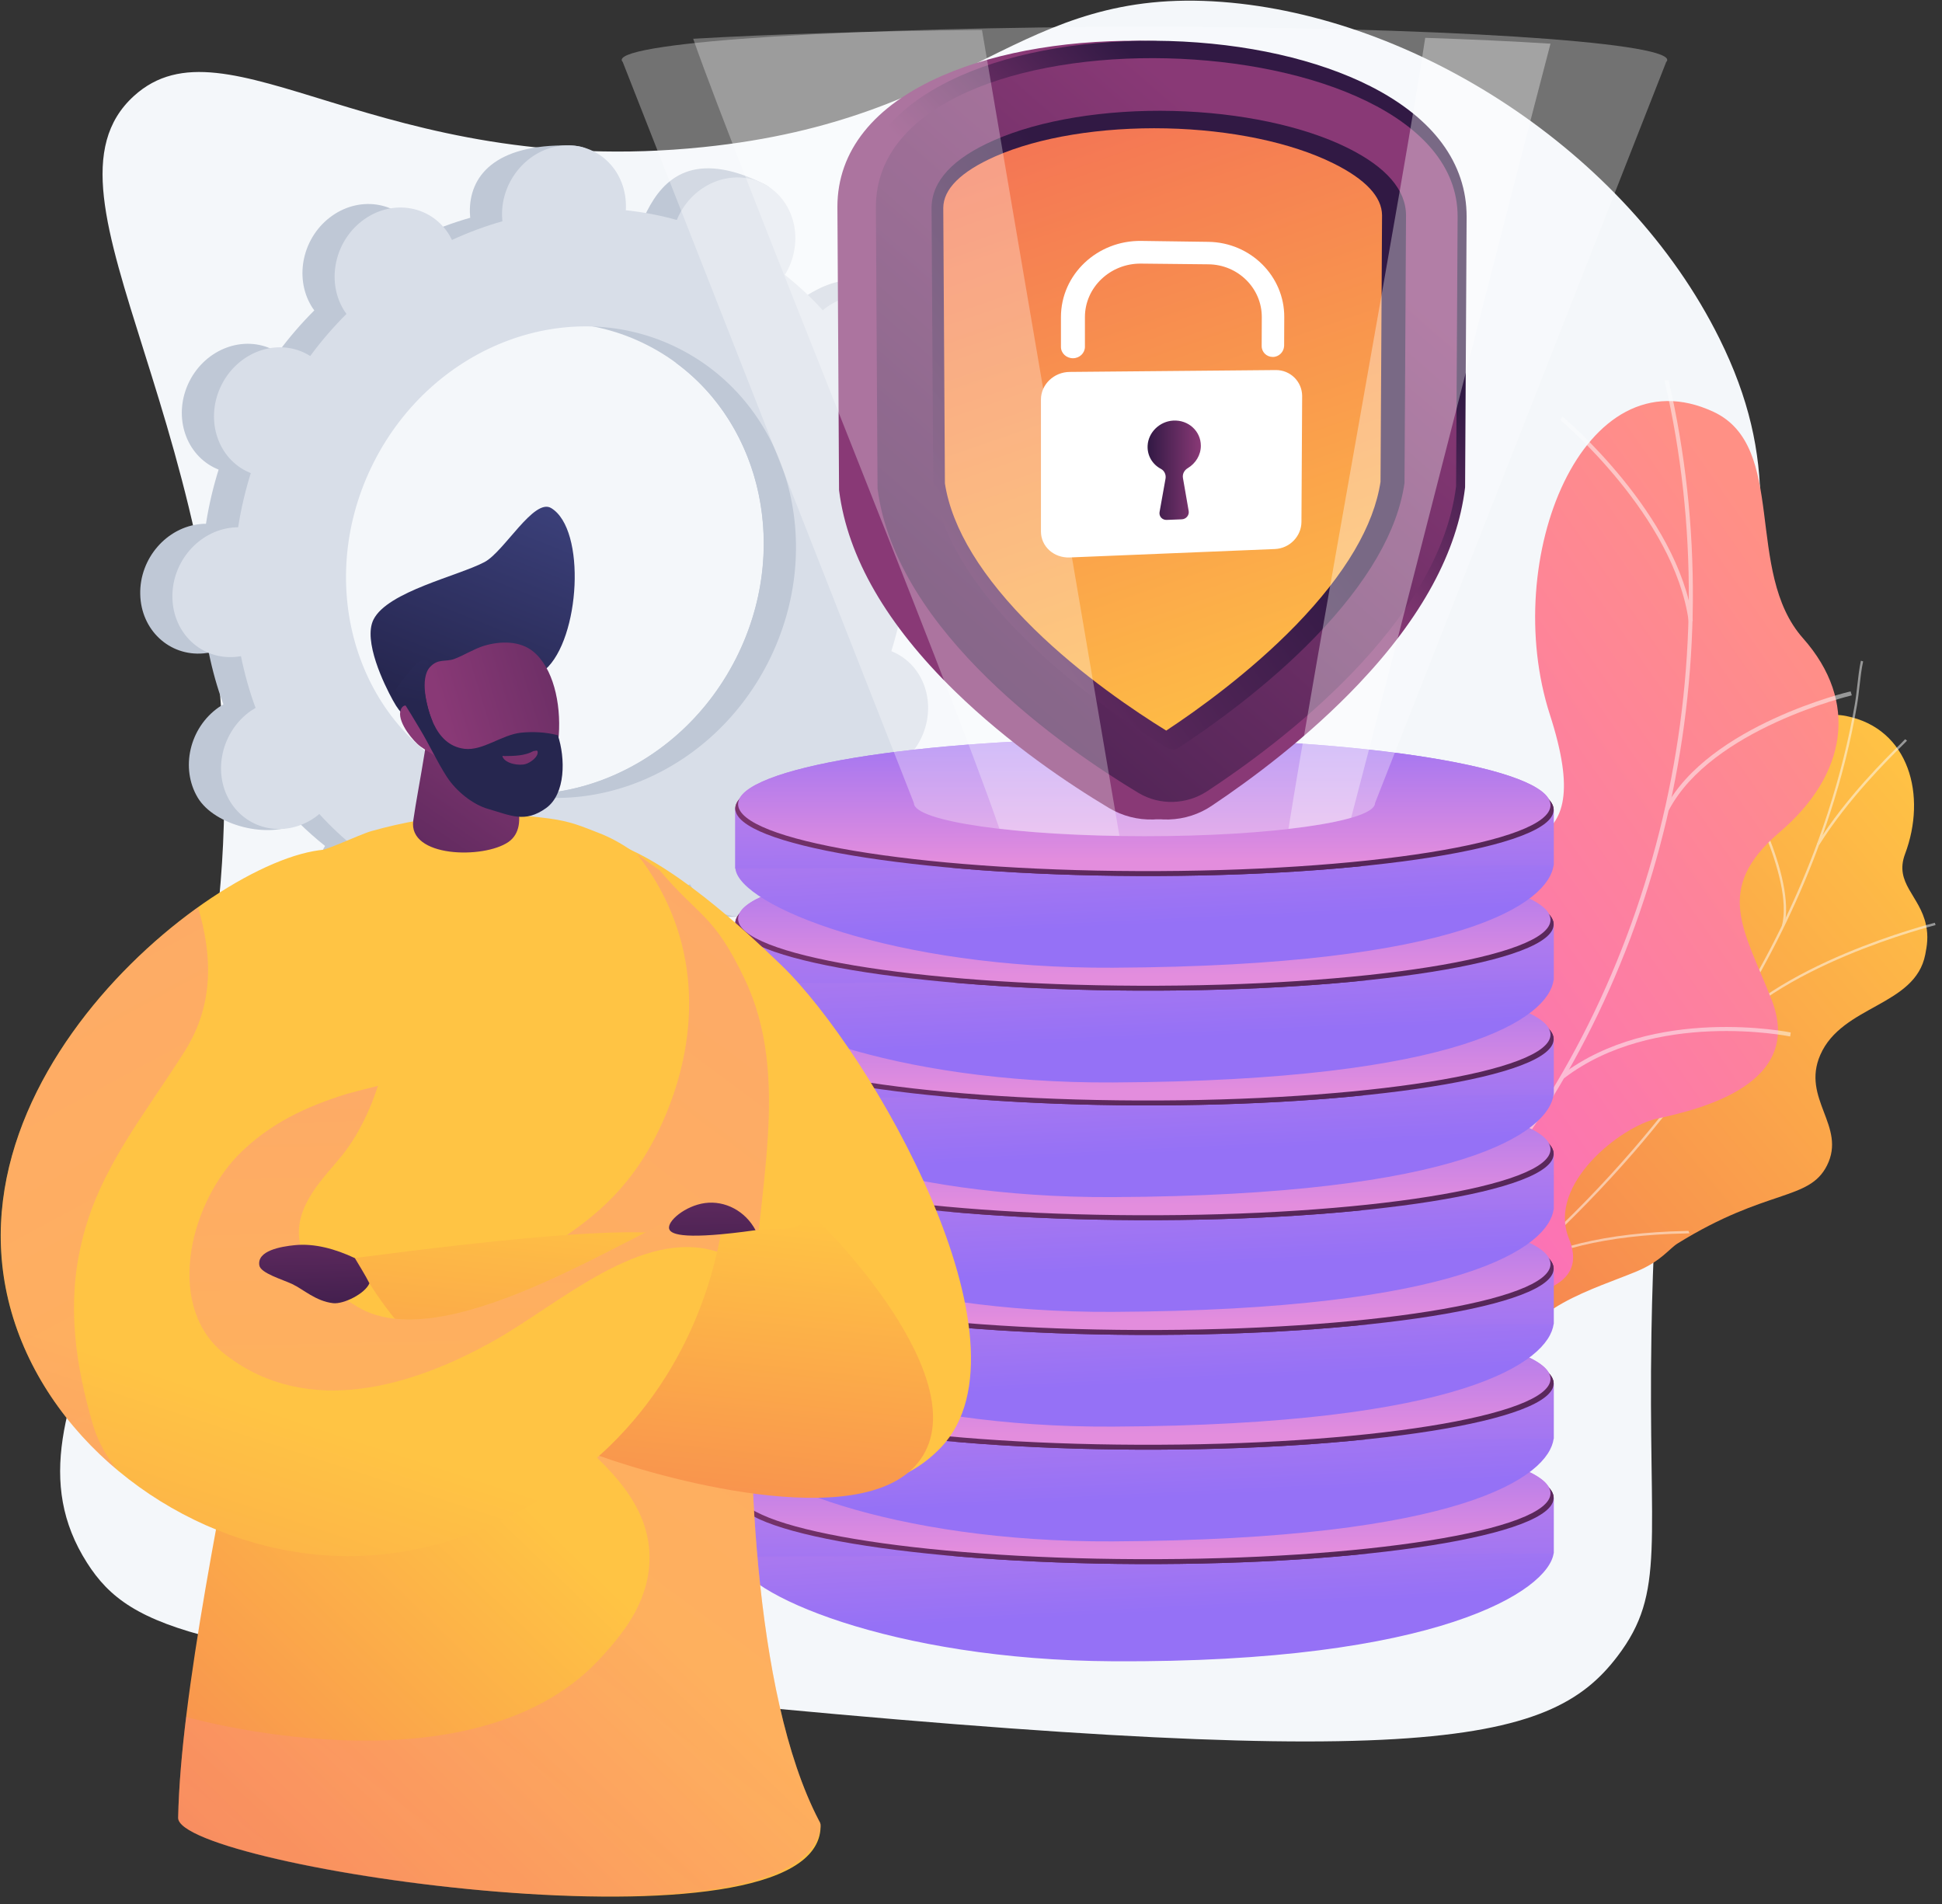 <svg width="307" height="301" viewBox="0 0 307 301" fill="none" xmlns="http://www.w3.org/2000/svg">
<rect x="0" y="0" width="307" height="301" fill="#333333" stroke="none"/>
<path d="M111.189 23.253C153.924 18.833 160.619 -2.155 193.183 0.304C223.528 2.597 257.054 23.77 271.811 53.505C290.617 91.414 262.731 110.664 261.067 210.761C260.512 244.176 263.452 251.628 255.686 261.836C244.849 276.075 224.712 280.457 99.78 267.883C32.34 261.096 20.764 258.064 13.755 247.042C-2.351 221.764 32.303 196.319 35.261 133.465C38.35 67.911 3.696 31.093 21.152 15.19C35.872 1.765 59.856 28.56 111.189 23.253Z" fill="#F4F7FA"/>
<path fill-rule="evenodd" clip-rule="evenodd" d="M140.425 116.341C137.818 121.482 131.864 123.683 127.13 121.279C126.889 121.149 126.649 121.02 126.427 120.89C124.67 123.276 122.747 125.495 120.694 127.547C120.861 127.769 121.009 127.991 121.157 128.232C123.949 132.892 122.47 139.29 117.847 142.526C113.224 145.762 107.214 144.615 104.403 139.974L104.403 139.973C104.273 139.733 104.144 139.493 104.015 139.234C101.426 140.436 98.763 141.416 96.045 142.193C96.05 142.28 96.058 142.369 96.066 142.459C96.083 142.656 96.1 142.859 96.1 143.062C96.23 148.702 91.921 153.677 86.521 154.157C81.103 154.638 76.628 150.44 76.517 144.8C76.499 144.505 76.517 144.209 76.536 143.931C73.817 143.654 71.136 143.136 68.473 142.396C68.362 142.674 68.233 142.951 68.103 143.21C65.496 148.351 59.541 150.551 54.807 148.147C50.074 145.743 48.335 139.641 50.943 134.5C51.041 134.315 51.14 134.147 51.239 133.978C51.288 133.894 51.337 133.81 51.386 133.724C49.946 132.579 48.58 131.369 47.287 130.093C42.49 132.702 33.947 130.529 31.267 126.105C28.475 121.445 29.954 115.047 34.577 111.811C34.752 111.69 34.937 111.579 35.117 111.47C35.184 111.429 35.251 111.389 35.317 111.348C34.337 108.704 33.579 105.967 33.005 103.175C32.913 103.187 32.821 103.202 32.728 103.216C32.543 103.245 32.358 103.274 32.173 103.286C26.755 103.767 22.28 99.569 22.169 93.929C22.04 88.289 26.348 83.315 31.748 82.834C32.025 82.797 32.284 82.797 32.562 82.797C33.005 79.931 33.671 77.083 34.559 74.235C34.47 74.194 34.379 74.156 34.286 74.117C34.129 74.051 33.971 73.984 33.819 73.902C29.085 71.498 27.347 65.396 29.954 60.255C32.562 55.114 38.516 52.914 43.25 55.318L43.25 55.318C43.49 55.447 43.731 55.577 43.953 55.725C45.709 53.339 47.633 51.12 49.685 49.068C49.519 48.846 49.371 48.624 49.223 48.383C46.431 43.723 47.91 37.325 52.533 34.089C57.156 30.853 63.166 31.999 65.977 36.641C66.106 36.881 66.236 37.122 66.365 37.381C68.954 36.179 71.617 35.199 74.335 34.422C74.329 34.335 74.322 34.246 74.314 34.156C74.297 33.959 74.279 33.756 74.279 33.553C74.169 27.894 78.163 22.772 89.998 22.994C94.251 23.066 94.147 24.961 93.953 28.483C93.899 29.463 93.838 30.568 93.862 31.796C93.881 32.092 93.862 32.388 93.844 32.665C96.562 32.943 99.244 33.46 101.907 34.2C102.017 33.923 102.147 33.645 102.276 33.386C104.884 28.245 109.618 23.623 120.676 29.022C125.07 31.168 122.531 36.09 120.066 40.87C119.854 41.28 119.643 41.69 119.437 42.096C119.338 42.281 119.24 42.449 119.141 42.618C119.092 42.702 119.042 42.786 118.993 42.873C121.157 44.592 123.154 46.46 124.984 48.476C125.206 48.291 125.428 48.106 125.669 47.94C130.292 44.703 136.302 45.85 139.112 50.491C141.905 55.151 140.425 61.55 135.802 64.786C135.628 64.907 135.443 65.018 135.263 65.126C135.195 65.167 135.128 65.207 135.063 65.248C136.043 67.892 136.801 70.629 137.374 73.421C137.467 73.409 137.559 73.395 137.651 73.38C137.836 73.352 138.021 73.323 138.206 73.311C143.624 72.83 148.099 77.027 148.21 82.667C148.34 88.307 144.031 93.282 138.632 93.763C138.354 93.8 138.095 93.8 137.818 93.8C137.374 96.666 136.708 99.514 135.821 102.361C135.91 102.402 136.001 102.441 136.093 102.48C136.25 102.546 136.409 102.613 136.56 102.694C141.294 105.098 143.033 111.2 140.425 116.341ZM45.395 128.121C45.458 128.189 45.52 128.258 45.583 128.326C45.431 128.23 45.352 128.156 45.395 128.121ZM53.994 72.46C44.544 91.1 50.813 113.272 68.029 122.018C85.245 130.765 106.862 122.739 116.33 104.1C125.78 85.46 119.511 63.288 102.295 54.541C85.079 45.794 63.462 53.82 53.994 72.46Z" fill="#BFC8D6"/>
<path d="M138.632 93.763C144.031 93.282 148.34 88.307 148.21 82.667C148.099 77.027 143.624 72.83 138.206 73.311C137.929 73.329 137.651 73.384 137.374 73.421C136.801 70.629 136.043 67.892 135.063 65.248C135.303 65.1 135.562 64.952 135.802 64.786C140.425 61.55 146.158 53.709 142.885 49.382C136.69 41.153 130.273 44.703 125.65 47.958C125.41 48.124 125.188 48.309 124.966 48.494C123.135 46.479 121.138 44.611 118.975 42.891C119.123 42.632 119.27 42.392 119.418 42.114C120.842 39.322 120.953 36.234 120.029 33.627C115.554 41.486 111.153 49.382 106.825 57.333C120.546 67.393 124.929 87.216 116.349 104.118C109.081 118.449 94.621 126.493 80.511 125.476C79.883 127.104 79.272 128.749 78.588 130.377C76.757 134.759 74.686 139.068 72.597 143.358C73.91 143.598 75.223 143.802 76.536 143.931C76.517 144.209 76.499 144.505 76.517 144.8C76.628 150.44 80.067 155.248 89.868 154.731C95.286 154.435 96.23 148.702 96.1 143.062C96.1 142.766 96.063 142.47 96.045 142.193C98.763 141.416 101.426 140.436 104.015 139.234C104.144 139.493 104.274 139.734 104.421 139.974C107.232 144.615 116.94 146.594 121.563 143.358C126.186 140.122 123.967 132.892 121.175 128.232C121.027 127.991 120.879 127.769 120.713 127.547C122.765 125.495 124.689 123.276 126.445 120.89C126.667 121.038 126.908 121.168 127.148 121.297C131.882 123.701 137.836 121.501 140.444 116.36C143.051 111.219 141.313 105.117 136.579 102.713C136.339 102.583 136.08 102.491 135.839 102.38C136.727 99.532 137.393 96.684 137.836 93.818C138.077 93.799 138.354 93.781 138.632 93.763Z" fill="#BFC8D6"/>
<path fill-rule="evenodd" clip-rule="evenodd" d="M145.511 116.914C142.903 122.055 136.949 124.256 132.215 121.852C131.974 121.741 131.753 121.593 131.531 121.445L131.531 121.445C129.774 123.83 127.851 126.05 125.798 128.102C125.965 128.324 126.113 128.546 126.26 128.786C129.053 133.446 127.573 139.845 122.95 143.081C118.327 146.317 112.317 145.17 109.507 140.529C109.359 140.288 109.229 140.048 109.1 139.789C106.511 140.991 103.848 141.971 101.13 142.748C101.136 142.835 101.143 142.924 101.151 143.014C101.168 143.211 101.185 143.414 101.185 143.617C101.315 149.257 97.006 154.231 91.606 154.712C86.188 155.193 81.713 150.995 81.602 145.355C81.584 145.059 81.602 144.763 81.621 144.486C78.903 144.209 76.221 143.691 73.558 142.951C73.447 143.229 73.318 143.506 73.189 143.765C70.581 148.906 64.627 151.106 59.893 148.702C55.159 146.298 53.421 140.196 56.028 135.055C56.127 134.87 56.225 134.702 56.324 134.533C56.373 134.449 56.422 134.365 56.472 134.278C54.308 132.559 52.311 130.691 50.48 128.675C50.258 128.86 50.037 129.045 49.796 129.212C45.173 132.448 39.163 131.301 36.352 126.66C33.56 122 35.04 115.602 39.663 112.365C39.837 112.245 40.022 112.133 40.202 112.025C40.27 111.984 40.337 111.944 40.402 111.903C39.422 109.259 38.664 106.522 38.091 103.73C37.998 103.742 37.906 103.756 37.813 103.771C37.629 103.8 37.444 103.828 37.259 103.841C31.84 104.321 27.365 100.124 27.255 94.484C27.125 88.844 31.434 83.869 36.833 83.389C37.111 83.352 37.37 83.352 37.647 83.352C38.091 80.485 38.757 77.638 39.644 74.79C39.555 74.749 39.464 74.71 39.372 74.671C39.215 74.605 39.056 74.538 38.904 74.457C34.17 72.053 32.432 65.951 35.04 60.81C37.647 55.669 43.601 53.469 48.335 55.873L48.335 55.873C48.576 56.002 48.816 56.131 49.038 56.279C50.795 53.894 52.718 51.675 54.77 49.622C54.604 49.4 54.456 49.178 54.308 48.938C51.516 44.278 52.995 37.88 57.618 34.644C62.241 31.408 68.251 32.554 71.062 37.196C71.191 37.436 71.321 37.676 71.45 37.935C74.039 36.733 76.702 35.753 79.42 34.977C79.415 34.89 79.407 34.801 79.399 34.711C79.382 34.514 79.365 34.31 79.365 34.108C79.235 28.467 83.544 23.493 88.944 23.012C94.362 22.532 98.837 26.729 98.948 32.369C98.966 32.665 98.948 32.961 98.929 33.238C101.648 33.516 104.329 34.033 106.992 34.773C107.103 34.496 107.232 34.218 107.362 33.959C109.969 28.819 115.923 26.618 120.657 29.022C125.391 31.426 127.13 37.529 124.522 42.669C124.424 42.854 124.325 43.023 124.226 43.191C124.177 43.275 124.128 43.36 124.078 43.446C126.242 45.166 128.239 47.033 130.07 49.049C130.292 48.864 130.514 48.679 130.754 48.513C135.377 45.277 141.387 46.423 144.198 51.065C146.99 55.725 145.511 62.123 140.888 65.359C140.713 65.48 140.528 65.591 140.348 65.7C140.281 65.74 140.214 65.781 140.148 65.821C141.128 68.466 141.886 71.202 142.459 73.995C142.552 73.982 142.644 73.968 142.737 73.954C142.922 73.925 143.107 73.896 143.292 73.884C148.71 73.403 153.185 77.601 153.296 83.241C153.425 88.881 149.117 93.855 143.717 94.336C143.439 94.373 143.181 94.373 142.903 94.373C142.459 97.239 141.794 100.087 140.906 102.935C140.995 102.976 141.086 103.014 141.179 103.053C141.335 103.119 141.494 103.186 141.646 103.267C146.38 105.671 148.118 111.774 145.511 116.914ZM59.098 73.052C49.648 91.691 55.917 113.863 73.133 122.61C90.349 131.338 111.966 123.313 121.434 104.691C130.883 86.051 124.615 63.88 107.399 55.133C90.183 46.386 68.566 54.412 59.098 73.052Z" fill="#D8DEE8"/>
<path d="M227.038 196.756C221.213 196.886 217.829 201.416 215.887 205.059C216.165 205.559 216.183 205.892 216.35 206.446C217.811 211.439 219.493 213.251 221.694 217.948C222.175 218.965 224.468 221.499 225.466 222.479L227.371 224.273C227.371 224.273 240.63 222.312 240.352 214.694C240.075 207.075 252.427 203.617 258.752 200.973C262.635 199.345 263.893 197.367 265.224 196.553C279.315 187.825 285.99 189.877 288.82 184.237C291.945 178.006 284.714 173.716 287.766 166.744C291.205 158.885 302.763 159.07 304.353 150.896C304.63 149.491 304.871 148.049 304.464 146.181C303.484 141.576 299.434 139.616 301.154 135.012C304.63 125.784 301.838 115.188 291.871 113.191C282.033 111.231 272.232 124.934 270.587 147.198C267.628 162.898 265.002 164.47 257.92 167.058C252.945 168.871 238.3 170.461 237.172 179.614C236.044 188.768 233.695 196.59 227.038 196.756Z" fill="url(#paint0_linear_0_10041)"/>
<g opacity="0.5">
<path d="M220.215 215.692L220.436 216.007C222.156 214.786 223.894 213.547 225.559 212.29C237.967 203.062 248.97 192.91 258.308 182.129C266.204 172.994 273.009 163.286 278.52 153.282C282.958 145.219 286.582 136.935 289.282 128.614C291.187 122.77 292.629 116.982 293.572 111.416C293.739 110.436 293.849 109.437 293.96 108.457C294.108 107.163 294.256 105.813 294.534 104.556L294.182 104.445C293.905 105.721 293.757 107.07 293.609 108.383C293.498 109.345 293.387 110.362 293.221 111.324C292.278 116.871 290.835 122.641 288.949 128.466C286.249 136.75 282.625 145.035 278.205 153.06C272.713 163.064 265.927 172.735 258.031 181.852C248.729 192.614 237.726 202.729 225.337 211.957C223.673 213.233 221.953 214.472 220.215 215.692Z" fill="#FCFDFE"/>
<path d="M270.975 164.95L271.271 165.191C280.128 152.746 305.721 146.31 305.98 146.236L305.869 145.867C305.629 145.941 279.925 152.394 270.975 164.95Z" fill="#FCFDFE"/>
<path d="M243.015 197.348L243.292 197.607C250.338 189.933 247.453 169.019 247.416 168.815L247.046 168.834C247.083 169.037 249.95 189.785 243.015 197.348Z" fill="#FCFDFE"/>
<path d="M238.614 201.306L238.836 201.62C244.31 197.589 254.11 195.222 266.426 194.981C267.055 194.963 267.055 194.963 267.092 194.926L266.87 194.611L266.981 194.759L266.925 194.574C266.888 194.574 266.648 194.593 266.37 194.593C253.999 194.852 244.125 197.237 238.614 201.306Z" fill="#FCFDFE"/>
<path d="M223.34 213.418L223.636 213.658C228.018 207.556 224.764 196.183 224.727 196.054L224.375 196.128C224.412 196.257 227.63 207.463 223.34 213.418Z" fill="#FCFDFE"/>
<path d="M220.473 216.21C226.409 214.749 233.066 214.99 240.852 216.987L240.907 216.635C233.066 214.638 226.335 214.379 220.344 215.859L220.473 216.21Z" fill="#FCFDFE"/>
<path d="M287.266 133.348L287.581 133.569C292.111 126.339 298.602 119.941 300.729 117.833C301.246 117.315 301.431 117.149 301.468 117.075L301.172 116.853C301.135 116.908 300.839 117.204 300.47 117.574C298.325 119.664 291.815 126.08 287.266 133.348Z" fill="#FCFDFE"/>
<path d="M281.7 146.347L282.052 146.458C284.049 138.544 275.579 123.676 275.21 123.048L274.895 123.214C274.988 123.38 283.66 138.581 281.7 146.347Z" fill="#FCFDFE"/>
</g>
<path d="M219.197 187.233C220.141 188.158 214.131 199.586 223.321 197.256C225.614 196.683 232.179 192.91 238.448 200.363C239.668 201.805 240.87 203.247 242.09 204.69C246.436 203.358 250.264 201.306 248.026 195.795C244.531 187.233 256.218 178.098 261.914 176.841C268.959 175.306 285.251 171.367 280.073 158.053C275.746 146.976 270.753 140.578 281.349 131.535C291.945 122.493 293.905 110.917 285.029 100.894C275.672 90.354 282.662 70.586 270.864 65.094C250.301 55.533 237.079 88.375 245.012 112.969C252.964 137.564 237.726 131.554 228.259 137.934C227.408 138.581 226.15 139.635 224.893 141.17C217.182 150.601 223.21 161.64 221.01 174.64C217.977 192.355 217.607 185.661 219.197 187.233Z" fill="url(#paint1_linear_0_10041)"/>
<g opacity="0.5">
<path d="M232.308 190.414L232.808 190.858C262.58 156.019 274.433 105.906 263.763 60.045L263.134 60.156C273.767 105.813 261.951 155.741 232.308 190.414Z" fill="#FCFDFE"/>
<path d="M246.824 169.943L247.231 170.461C261.544 159.514 282.791 163.804 282.995 163.841L283.087 163.212C282.884 163.175 261.359 158.83 246.824 169.943Z" fill="#FCFDFE"/>
<path d="M237.597 183.849L238.189 184.127C245.29 167.151 225.374 138.174 225.17 137.897L224.653 138.248C224.856 138.525 244.55 167.206 237.597 183.849Z" fill="#FCFDFE"/>
<path d="M263.245 127.726L263.819 128.059C270.605 115.188 292.537 109.974 292.74 109.918L292.555 109.29C292.352 109.327 270.161 114.615 263.245 127.726Z" fill="#FCFDFE"/>
<path d="M266.962 98.231L267.609 98.176C265.279 81.237 247.213 66.018 247.028 65.87L246.64 66.351C246.806 66.518 264.669 81.552 266.962 98.231Z" fill="#FCFDFE"/>
</g>
<path d="M116.238 236.539V246.081H116.256C116.848 251.85 140.943 262.428 175.948 262.613C227.411 262.908 244.794 251.406 245.608 245.526H245.626V236.724L116.238 236.539Z" fill="url(#paint2_linear_0_10041)"/>
<path d="M245.608 236.779C245.608 242.715 215.909 247.394 179.869 247.246C144.475 247.098 116.238 242.327 116.238 236.576C116.238 230.825 144.475 226.146 179.869 226.109C215.928 226.072 245.608 230.843 245.608 236.779Z" fill="url(#paint3_linear_0_10041)"/>
<path d="M245.108 236.058C245.108 241.939 215.632 246.617 179.869 246.469C144.715 246.34 116.682 241.606 116.682 235.892C116.682 230.196 144.734 225.518 179.869 225.481C215.651 225.425 245.108 230.159 245.108 236.058Z" fill="url(#paint4_linear_0_10041)"/>
<path d="M245.608 245.545V236.742L116.238 236.539V246.081L245.608 245.545Z" fill="url(#paint5_linear_0_10041)"/>
<path d="M245.608 236.779C245.608 242.715 215.909 247.394 179.869 247.246C144.475 247.098 116.238 242.327 116.238 236.576C116.238 230.825 144.475 226.146 179.869 226.109C215.928 226.072 245.608 230.843 245.608 236.779Z" fill="url(#paint6_linear_0_10041)"/>
<path d="M245.108 236.058C245.108 241.939 215.632 246.617 179.869 246.469C144.715 246.34 116.682 241.606 116.682 235.892C116.682 230.196 144.734 225.518 179.869 225.481C215.651 225.425 245.108 230.159 245.108 236.058Z" fill="url(#paint7_linear_0_10041)"/>
<path d="M116.238 218.454V227.996H116.256C116.848 233.765 140.943 243.843 175.948 243.658C231.406 243.381 244.794 233.34 245.608 227.441H245.626V218.639L116.238 218.454Z" fill="url(#paint8_linear_0_10041)"/>
<path d="M245.608 218.694C245.608 224.63 215.909 229.309 179.869 229.161C144.475 229.013 116.238 224.242 116.238 218.491C116.238 212.74 144.475 208.061 179.869 208.024C215.928 207.969 245.608 212.758 245.608 218.694Z" fill="url(#paint9_linear_0_10041)"/>
<path d="M245.108 217.973C245.108 223.853 215.632 228.532 179.869 228.384C144.715 228.255 116.682 223.521 116.682 217.807C116.682 212.093 144.734 207.433 179.869 207.396C215.651 207.34 245.108 212.074 245.108 217.973Z" fill="url(#paint10_linear_0_10041)"/>
<path d="M245.608 227.441V218.657L116.238 218.454V227.996L245.608 227.441Z" fill="url(#paint11_linear_0_10041)"/>
<path d="M245.608 218.694C245.608 224.63 215.909 229.309 179.869 229.161C144.475 229.013 116.238 224.242 116.238 218.491C116.238 212.74 144.475 208.061 179.869 208.024C215.928 207.969 245.608 212.758 245.608 218.694Z" fill="url(#paint12_linear_0_10041)"/>
<path d="M245.108 217.973C245.108 223.853 215.632 228.532 179.869 228.384C144.715 228.255 116.682 223.521 116.682 217.807C116.682 212.093 144.734 207.433 179.869 207.396C215.651 207.34 245.108 212.074 245.108 217.973Z" fill="url(#paint13_linear_0_10041)"/>
<path d="M116.238 200.313V209.855H116.256C116.848 215.625 140.943 225.703 175.948 225.518C231.406 225.24 244.794 215.199 245.608 209.3H245.626V200.498L116.238 200.313Z" fill="url(#paint14_linear_0_10041)"/>
<path d="M245.608 200.554C245.608 206.489 215.909 211.168 179.869 211.02C144.475 210.872 116.238 206.101 116.238 200.35C116.238 194.599 144.475 189.921 179.869 189.884C215.928 189.847 245.608 194.618 245.608 200.554Z" fill="url(#paint15_linear_0_10041)"/>
<path d="M245.108 199.832C245.108 205.713 215.632 210.391 179.869 210.243C144.715 210.114 116.682 205.38 116.682 199.666C116.682 193.952 144.734 189.292 179.869 189.255C215.651 189.2 245.108 193.933 245.108 199.832Z" fill="url(#paint16_linear_0_10041)"/>
<path d="M245.608 209.319V200.517L116.238 200.313V209.855L245.608 209.319Z" fill="url(#paint17_linear_0_10041)"/>
<path d="M245.608 200.554C245.608 206.489 215.909 211.168 179.869 211.02C144.475 210.872 116.238 206.101 116.238 200.35C116.238 194.599 144.475 189.921 179.869 189.884C215.928 189.847 245.608 194.618 245.608 200.554Z" fill="url(#paint18_linear_0_10041)"/>
<path d="M245.108 199.832C245.108 205.713 215.632 210.391 179.869 210.243C144.715 210.114 116.682 205.38 116.682 199.666C116.682 193.952 144.734 189.292 179.869 189.255C215.651 189.2 245.108 193.933 245.108 199.832Z" fill="url(#paint19_linear_0_10041)"/>
<path d="M116.238 182.173V191.714H116.256C116.848 197.484 140.943 207.562 175.948 207.377C231.406 207.1 244.794 197.059 245.608 191.16H245.626V182.358L116.238 182.173Z" fill="url(#paint20_linear_0_10041)"/>
<path d="M245.608 182.413C245.608 188.349 215.909 193.027 179.869 192.879C144.475 192.732 116.238 187.961 116.238 182.21C116.238 176.459 144.475 171.78 179.869 171.743C215.928 171.706 245.608 176.477 245.608 182.413Z" fill="url(#paint21_linear_0_10041)"/>
<path d="M245.108 181.692C245.108 187.572 215.632 192.251 179.869 192.103C144.715 191.973 116.682 187.239 116.682 181.525C116.682 175.811 144.734 171.151 179.869 171.114C215.651 171.059 245.108 175.793 245.108 181.692Z" fill="url(#paint22_linear_0_10041)"/>
<path d="M245.608 191.178V182.376L116.238 182.173V191.714L245.608 191.178Z" fill="url(#paint23_linear_0_10041)"/>
<path d="M245.608 182.413C245.608 188.349 215.909 193.027 179.869 192.879C144.475 192.732 116.238 187.961 116.238 182.21C116.238 176.459 144.475 171.78 179.869 171.743C215.928 171.706 245.608 176.477 245.608 182.413Z" fill="url(#paint24_linear_0_10041)"/>
<path d="M245.108 181.692C245.108 187.572 215.632 192.251 179.869 192.103C144.715 191.973 116.682 187.239 116.682 181.525C116.682 175.811 144.734 171.151 179.869 171.114C215.651 171.059 245.108 175.793 245.108 181.692Z" fill="url(#paint25_linear_0_10041)"/>
<path d="M116.238 164.032V173.574H116.256C116.848 179.343 140.943 189.421 175.948 189.237C231.406 188.959 244.794 178.918 245.608 173.019H245.626V164.217L116.238 164.032Z" fill="url(#paint26_linear_0_10041)"/>
<path d="M245.608 164.272C245.608 170.208 215.909 174.887 179.869 174.739C144.475 174.591 116.238 169.82 116.238 164.069C116.238 158.318 144.475 153.64 179.869 153.603C215.928 153.566 245.608 158.337 245.608 164.272Z" fill="url(#paint27_linear_0_10041)"/>
<path d="M245.108 163.551C245.108 169.432 215.632 174.11 179.869 173.962C144.715 173.833 116.682 169.099 116.682 163.385C116.682 157.689 144.734 153.011 179.869 152.974C215.651 152.937 245.108 157.671 245.108 163.551Z" fill="url(#paint28_linear_0_10041)"/>
<path d="M245.608 173.038V164.235L116.238 164.032V173.592L245.608 173.038Z" fill="url(#paint29_linear_0_10041)"/>
<path d="M245.608 164.272C245.608 170.208 215.909 174.887 179.869 174.739C144.475 174.591 116.238 169.82 116.238 164.069C116.238 158.318 144.475 153.64 179.869 153.603C215.928 153.566 245.608 158.337 245.608 164.272Z" fill="url(#paint30_linear_0_10041)"/>
<path d="M245.108 163.551C245.108 169.432 215.632 174.11 179.869 173.962C144.715 173.833 116.682 169.099 116.682 163.385C116.682 157.689 144.734 153.011 179.869 152.974C215.651 152.937 245.108 157.671 245.108 163.551Z" fill="url(#paint31_linear_0_10041)"/>
<path d="M116.238 145.91V155.452H116.256C116.848 161.221 140.943 171.299 175.948 171.114C231.406 170.837 244.794 160.796 245.608 154.897H245.626V146.095L116.238 145.91Z" fill="url(#paint32_linear_0_10041)"/>
<path d="M245.608 146.132C245.608 152.068 215.909 156.746 179.869 156.598C144.475 156.45 116.238 151.679 116.238 145.928C116.238 140.177 144.475 135.499 179.869 135.462C215.928 135.425 245.608 140.196 245.608 146.132Z" fill="url(#paint33_linear_0_10041)"/>
<path d="M245.108 145.411C245.108 151.291 215.632 155.969 179.869 155.822C144.715 155.692 116.682 150.958 116.682 145.244C116.682 139.549 144.734 134.87 179.869 134.833C215.651 134.796 245.108 139.53 245.108 145.411Z" fill="url(#paint34_linear_0_10041)"/>
<path d="M245.608 154.897V146.095L116.238 145.91V155.452L245.608 154.897Z" fill="url(#paint35_linear_0_10041)"/>
<path d="M245.608 146.132C245.608 152.068 215.909 156.746 179.869 156.598C144.475 156.45 116.238 151.679 116.238 145.928C116.238 140.177 144.475 135.499 179.869 135.462C215.928 135.425 245.608 140.196 245.608 146.132Z" fill="url(#paint36_linear_0_10041)"/>
<path d="M245.108 145.411C245.108 151.291 215.632 155.969 179.869 155.822C144.715 155.692 116.682 150.958 116.682 145.244C116.682 139.549 144.734 134.87 179.869 134.833C215.651 134.796 245.108 139.53 245.108 145.411Z" fill="url(#paint37_linear_0_10041)"/>
<path d="M116.238 127.769V137.311H116.256C116.848 143.081 140.943 153.159 175.948 152.974C231.406 152.696 244.794 142.655 245.608 136.756H245.626V127.954L116.238 127.769Z" fill="url(#paint38_linear_0_10041)"/>
<path d="M245.608 128.01C245.608 133.946 215.909 138.624 179.869 138.476C144.475 138.328 116.238 133.557 116.238 127.806C116.238 122.055 144.475 117.377 179.869 117.34C215.928 117.284 245.608 122.074 245.608 128.01Z" fill="url(#paint39_linear_0_10041)"/>
<path d="M245.108 127.288C245.108 133.169 215.632 137.847 179.869 137.699C144.715 137.57 116.682 132.836 116.682 127.122C116.682 121.408 144.734 116.748 179.869 116.711C215.651 116.656 245.108 121.39 245.108 127.288Z" fill="url(#paint40_linear_0_10041)"/>
<path d="M245.608 136.756V127.973L116.238 127.769V137.311L245.608 136.756Z" fill="url(#paint41_linear_0_10041)"/>
<path d="M245.608 128.01C245.608 133.946 215.909 138.624 179.869 138.476C144.475 138.328 116.238 133.557 116.238 127.806C116.238 122.055 144.475 117.377 179.869 117.34C215.928 117.284 245.608 122.074 245.608 128.01Z" fill="url(#paint42_linear_0_10041)"/>
<path d="M245.108 127.288C245.108 133.169 215.632 137.847 179.869 137.699C144.715 137.57 116.682 132.836 116.682 127.122C116.682 121.408 144.734 116.748 179.869 116.711C215.651 116.656 245.108 121.39 245.108 127.288Z" fill="url(#paint43_linear_0_10041)"/>
<path opacity="0.62" d="M263.563 9.476C263.563 6.591 226.561 4.243 180.923 4.243C135.285 4.243 98.282 6.573 98.282 9.476C98.282 9.587 98.338 9.698 98.448 9.809L144.475 126.956C144.475 129.84 160.803 132.189 180.923 132.189C201.06 132.189 217.37 129.859 217.37 126.956L263.397 9.809C263.508 9.698 263.563 9.587 263.563 9.476Z" fill="white" fill-opacity="0.5"/>
<path d="M182.328 129.544C179.85 129.618 177.428 128.99 175.32 127.732C168.921 123.904 159.491 117.58 150.984 109.296C140.203 98.792 134.009 88.104 132.659 77.619L132.64 77.453L132.381 32.702C132.381 23.863 138.151 16.669 148.987 11.954C157.937 8.052 169.791 6.129 182.328 6.48C194.718 6.832 206.164 9.402 214.652 13.655C224.73 18.722 230.019 25.823 230.019 34.255L229.778 77.009L229.76 77.175C228.521 87.216 222.825 97.609 212.747 108.094C204.666 116.508 195.55 123.183 189.281 127.325C187.21 128.712 184.806 129.471 182.328 129.544Z" fill="url(#paint44_linear_0_10041)"/>
<path d="M184.788 129.544C182.347 129.618 179.943 128.99 177.872 127.732C171.566 123.904 162.246 117.58 153.869 109.296C143.236 98.792 137.115 88.104 135.784 77.619L135.765 77.453L135.506 32.702C135.506 23.863 141.202 16.669 151.89 11.954C160.729 8.052 172.416 6.129 184.788 6.48C197.011 6.832 208.309 9.402 216.686 13.655C226.635 18.722 231.85 25.823 231.85 34.255L231.609 77.009L231.591 77.175C230.37 87.216 224.749 97.609 214.8 108.094C206.83 116.508 197.824 123.183 191.63 127.325C189.614 128.712 187.228 129.471 184.788 129.544Z" fill="url(#paint45_linear_0_10041)"/>
<path d="M138.465 32.721L138.724 77.249C141.664 99.976 168.348 118.357 179.98 125.347C183.308 127.344 187.561 127.233 190.871 125.051C202.262 117.562 227.504 98.7 230.185 76.861L230.426 34.218C230.444 2.579 138.465 -0.306 138.465 32.721Z" fill="url(#paint46_linear_0_10041)"/>
<path d="M185.453 118.486C185.231 118.486 184.917 118.449 184.584 118.264C179.795 115.361 170.512 109.296 162.431 101.363C153.703 92.801 148.673 84.461 147.526 76.639L147.267 32.85C147.286 28.652 150.596 25.046 157.124 22.18C164.409 18.962 174.746 17.28 185.435 17.539C196.031 17.797 206.053 19.924 213.006 23.364C219.164 26.415 222.271 30.021 222.271 34.071L222.03 76.343C220.958 83.906 216.224 92.08 207.939 100.66C200.154 108.723 191.038 115.121 186.285 118.227C185.989 118.431 185.675 118.486 185.453 118.486Z" fill="url(#paint47_linear_0_10041)"/>
<path d="M184.362 115.491C179.536 112.513 170.937 106.762 163.429 99.384C155.237 91.322 150.485 83.573 149.375 76.417L149.117 32.887C149.117 29.891 151.89 27.136 157.308 24.732C164.206 21.681 174.081 20.072 184.362 20.294C194.551 20.516 204.149 22.532 210.75 25.805C215.872 28.338 218.461 31.112 218.48 34.033L218.239 76.158C217.185 83.111 212.71 90.711 204.888 98.792C197.621 106.282 189.17 112.328 184.362 115.491Z" fill="url(#paint48_linear_0_10041)"/>
<path d="M201.671 58.498L169.106 58.794C166.61 58.813 164.557 60.773 164.557 63.158V84.017C164.557 86.384 166.591 88.215 169.088 88.123L201.541 86.791C203.853 86.699 205.72 84.794 205.739 82.519L205.85 62.585C205.831 60.311 203.982 58.48 201.671 58.498Z" fill="white"/>
<path d="M201.208 56.427C200.228 56.427 199.433 55.651 199.452 54.689L199.47 50.14C199.489 45.572 195.716 41.819 191.019 41.782L180.386 41.671C175.523 41.615 171.51 45.425 171.51 50.121V54.819C171.51 55.817 170.66 56.631 169.624 56.631C168.57 56.631 167.719 55.836 167.719 54.837V50.121C167.719 43.391 173.452 37.991 180.405 38.083L191.038 38.231C197.713 38.324 203.058 43.668 203.021 50.14L203.002 54.671C202.965 55.632 202.188 56.427 201.208 56.427Z" fill="white"/>
<path d="M189.836 70.463C189.836 68.151 187.857 66.339 185.453 66.487C183.308 66.616 181.533 68.355 181.422 70.426C181.33 72.034 182.199 73.421 183.53 74.124C184.085 74.42 184.362 75.049 184.251 75.677L183.308 80.948C183.197 81.613 183.715 82.205 184.418 82.187L186.803 82.094C187.506 82.076 188.024 81.447 187.913 80.781L187.007 75.567C186.896 74.938 187.21 74.328 187.783 73.995C189.004 73.255 189.836 71.942 189.836 70.463Z" fill="url(#paint49_linear_0_10041)"/>
<path opacity="0.5" d="M109.581 6.129C116.922 27.117 149.301 105.819 157.993 131.005C163.281 131.616 169.809 132.022 176.965 132.133L155.237 4.742C137.651 4.909 121.841 5.408 109.581 6.129Z" fill="white" fill-opacity="0.6"/>
<path opacity="0.5" d="M225.303 5.981C222.123 27.265 207.551 106.577 203.686 131.024C207.828 130.543 211.231 129.951 213.598 129.267C220.089 104.728 239.265 29.096 245.108 6.906C239.283 6.536 232.626 6.222 225.303 5.981Z" fill="white" fill-opacity="0.7"/>
<path d="M96.528 133.129C105.7 135.903 117.442 146.702 123.563 152.62C137.71 166.267 164.283 212.312 148.805 228.751C138.264 239.939 119.772 235.242 111.599 223.962C105.589 215.659 109.232 208.114 110.489 193.191C111.876 177.103 106.107 149.014 96.528 133.129Z" fill="url(#paint50_linear_0_10041)"/>
<path d="M104.258 137.567C110.582 145.075 112.801 144.446 117.72 154.783C125.135 170.353 119.68 188.161 118.903 207.337C118.053 228.381 118.885 267.547 129.462 287.796C129.647 288.147 129.74 288.221 129.721 288.757C129.388 310.227 27.997 295.193 28.163 287.352C28.958 248.427 54.311 163.197 48.024 135.015C50.871 134.96 56.511 131.983 58.804 131.354C68.661 128.599 77.537 128.136 86.857 129.394C90.259 129.856 91.979 130.633 94.457 131.594C98.525 133.129 101.133 135.441 104.258 137.567Z" fill="url(#paint51_linear_0_10041)"/>
<path d="M68.18 107.906C68.309 114.434 66.164 123.846 65.332 129.708C64.481 135.57 76.464 135.81 80.385 133.092C83.972 130.596 81.272 123.828 77.814 120.277C74.319 116.727 71.712 111.531 68.18 107.906Z" fill="url(#paint52_linear_0_10041)"/>
<path d="M86.191 105.853C91.702 100.99 92.719 83.7 87.134 80.316C84.416 78.67 79.7 87.195 76.612 88.841C72.489 91.041 61.264 93.501 59.045 97.939C57.362 101.286 60.728 108.202 62.096 110.68C63.631 113.472 63.797 112.529 65.647 114.508C68.198 117.263 71.582 120.499 74.171 123.587C74.726 121.239 74.578 121.239 75.577 118.206C75.965 117.041 78.998 112.104 80.477 110.199C81.402 108.979 85.507 106.445 86.191 105.853Z" fill="url(#paint53_linear_0_10041)"/>
<path d="M68.494 119.297C72.747 123.217 74.819 128.007 82.511 126.565C89.409 125.289 90.555 108.073 84.286 102.987C82.197 101.286 79.146 101.305 76.538 102.081C75.003 102.543 73.395 103.561 71.86 104.152C70.436 104.689 69.252 104.041 67.958 105.465C66.331 107.259 67.44 111.845 68.365 114.045C67.644 113.417 66.848 112.548 65.924 112.252C65.258 112.048 64.13 110.957 63.501 111.9C62.484 113.454 64.685 116.394 65.979 117.596C66.571 118.169 67.773 118.853 68.494 119.297Z" fill="url(#paint54_linear_0_10041)"/>
<path d="M67.459 104.374C68.402 104.91 66.719 106.667 66.978 108.387C67.459 111.734 68.531 117.781 73.432 118.373C76.316 118.724 79.349 116.135 82.382 115.821C84.249 115.636 86.32 115.728 88.188 116.227C89.39 119.833 89.446 125.51 86.32 127.748C82.955 130.152 80.736 128.894 77.167 127.877C74.781 127.193 72.137 125.122 70.621 122.774C69.049 120.333 67.903 117.762 66.349 115.192C65.499 113.768 64.445 111.993 63.446 110.495C63.169 110.088 62.743 109.441 62.558 108.905C63.353 108.128 66.109 103.579 67.459 104.374Z" fill="url(#paint55_linear_0_10041)"/>
<path d="M84.379 118.705C82.955 119.501 81.291 119.501 79.737 119.519C79.663 119.519 79.331 119.39 79.46 119.667C79.941 120.721 82.03 121.091 83.103 120.777C83.861 120.555 85.137 119.63 84.989 118.816C84.934 118.484 84.527 118.779 84.379 118.705Z" fill="url(#paint56_linear_0_10041)"/>
<path opacity="0.3" d="M95.363 261.648C98.081 258.579 102.408 253.678 102.667 246.855C103.333 229.306 76.187 222.482 77.259 208.207C78.092 197.111 94.697 198.369 104.147 178.656C105.774 175.272 111.71 162.42 107.401 147.867C105.682 142.061 102.852 137.752 100.744 135.052C101.909 135.866 103.037 136.717 104.258 137.549C110.582 145.056 112.801 144.428 117.72 154.765C125.135 170.335 119.68 188.143 118.903 207.319C118.053 228.363 118.885 267.529 129.462 287.777C129.647 288.129 129.777 288.351 129.721 288.739C127.354 310.079 27.997 295.174 28.163 287.334C28.256 282.637 28.718 277.274 29.421 271.412C32.971 272.392 75.873 283.654 95.363 261.648Z" fill="url(#paint57_linear_0_10041)"/>
<path d="M123.841 194.264C129.388 193.986 125.56 190.639 127.243 191.12C128.297 191.434 154.038 216.731 145.92 230.083C138.19 242.824 106.051 234.188 94.734 230.138C88.447 227.9 69.752 220.948 58.398 202.862C57.381 201.235 56.622 199.83 56.105 198.868C80.902 195.614 92.793 194.837 99.006 194.8C103 194.781 107.031 195.096 123.841 194.264Z" fill="url(#paint58_linear_0_10041)"/>
<path d="M114.465 191.693C113.763 197.278 110.878 214.531 96.306 228.659C93.403 231.469 73.764 249.887 46.211 245.246C24.687 241.622 5.529 225.127 1.091 204.545C-7.563 164.344 43.807 128.876 55.605 134.96C63.52 139.047 65.776 168.116 53.941 182.817C51.371 186.016 46.581 190.436 47.321 196.002C48.042 201.346 53.442 204.712 56.511 206.579C70.972 215.326 102.63 192.747 111.007 190.898C111.617 190.88 112.08 190.306 114.465 191.693Z" fill="url(#paint59_linear_0_10041)"/>
<path opacity="0.3" d="M37.613 182.632C42.605 177.584 48.394 174.921 54.884 172.905C56.511 172.462 58.139 172.055 59.748 171.648C58.416 175.772 56.511 179.636 53.941 182.817C51.371 186.016 46.581 190.436 47.321 196.002C48.042 201.346 53.442 204.712 56.511 206.579C70.972 215.326 102.63 192.747 111.007 190.898C111.617 190.88 112.061 190.306 114.465 191.693C114.299 193.099 113.984 195.225 113.374 197.87C101.484 194.06 88.595 205.988 78.314 211.812C65.11 219.283 48.671 224.11 35.782 214.253C26.148 207.023 29.643 190.935 37.613 182.632Z" fill="url(#paint60_linear_0_10041)"/>
<path opacity="0.3" d="M31.307 143.429C33.563 151.011 33.84 158.685 29.31 166.008C22.801 176.326 15.533 184.944 12.889 196.483C10.522 206.283 11.946 215.936 14.775 225.515C15.589 228.067 16.865 230.286 18.418 232.265C9.801 224.997 3.44 215.344 1.128 204.564C-4.346 179.23 14.017 155.782 31.307 143.429Z" fill="url(#paint61_linear_0_10041)"/>
<path d="M58.398 202.862C57.713 204.508 54.311 206.191 52.665 206.006C49.91 205.692 47.95 203.805 46.211 202.992C44.658 202.252 41.2 201.272 40.997 200.033C40.608 197.703 44.381 197.056 46.6 196.834C49.706 196.52 53.017 197.426 56.105 198.887C56.881 200.218 57.732 201.531 58.398 202.862Z" fill="url(#paint62_linear_0_10041)"/>
<path d="M119.44 194.467C108.603 195.983 106.088 195.244 105.793 194.282C105.404 193.062 108.326 190.602 111.451 190.177C114.613 189.752 117.831 191.434 119.44 194.467Z" fill="url(#paint63_linear_0_10041)"/>
<defs>
<linearGradient id="paint0_linear_0_10041" x1="258.738" y1="64.314" x2="145.537" y2="159.591" gradientUnits="userSpaceOnUse">
<stop stop-color="#FFC444"/>
<stop offset="0.513" stop-color="#F9984D"/>
<stop offset="0.996" stop-color="#F36F56"/>
</linearGradient>
<linearGradient id="paint1_linear_0_10041" x1="247.207" y1="38.966" x2="160.197" y2="99.781" gradientUnits="userSpaceOnUse">
<stop stop-color="#FF9085"/>
<stop offset="1" stop-color="#FB6FBB"/>
</linearGradient>
<linearGradient id="paint2_linear_0_10041" x1="34.845" y1="216.757" x2="37.212" y2="262.462" gradientUnits="userSpaceOnUse">
<stop offset="0.004" stop-color="#E38DDD"/>
<stop offset="1" stop-color="#9571F6"/>
</linearGradient>
<linearGradient id="paint3_linear_0_10041" x1="380.049" y1="243.727" x2="372.665" y2="192.038" gradientUnits="userSpaceOnUse">
<stop stop-color="#311944"/>
<stop offset="1" stop-color="#893976"/>
</linearGradient>
<linearGradient id="paint4_linear_0_10041" x1="250.656" y1="244.97" x2="250.644" y2="222.222" gradientUnits="userSpaceOnUse">
<stop offset="0.004" stop-color="#E38DDD"/>
<stop offset="1" stop-color="#9571F6"/>
</linearGradient>
<linearGradient id="paint5_linear_0_10041" x1="-147.936" y1="212.763" x2="-147.637" y2="255.884" gradientUnits="userSpaceOnUse">
<stop offset="0.004" stop-color="#E38DDD"/>
<stop offset="1" stop-color="#9571F6"/>
</linearGradient>
<linearGradient id="paint6_linear_0_10041" x1="380.049" y1="243.727" x2="372.665" y2="192.038" gradientUnits="userSpaceOnUse">
<stop stop-color="#311944"/>
<stop offset="1" stop-color="#893976"/>
</linearGradient>
<linearGradient id="paint7_linear_0_10041" x1="250.656" y1="244.97" x2="250.644" y2="222.222" gradientUnits="userSpaceOnUse">
<stop offset="0.004" stop-color="#E38DDD"/>
<stop offset="1" stop-color="#9571F6"/>
</linearGradient>
<linearGradient id="paint8_linear_0_10041" x1="31.05" y1="198.474" x2="33.256" y2="244.058" gradientUnits="userSpaceOnUse">
<stop offset="0.004" stop-color="#E38DDD"/>
<stop offset="1" stop-color="#9571F6"/>
</linearGradient>
<linearGradient id="paint9_linear_0_10041" x1="380.048" y1="225.634" x2="372.664" y2="173.944" gradientUnits="userSpaceOnUse">
<stop stop-color="#311944"/>
<stop offset="1" stop-color="#893976"/>
</linearGradient>
<linearGradient id="paint10_linear_0_10041" x1="250.656" y1="226.877" x2="250.644" y2="204.129" gradientUnits="userSpaceOnUse">
<stop offset="0.004" stop-color="#E38DDD"/>
<stop offset="1" stop-color="#9571F6"/>
</linearGradient>
<linearGradient id="paint11_linear_0_10041" x1="-147.936" y1="194.671" x2="-147.637" y2="237.791" gradientUnits="userSpaceOnUse">
<stop offset="0.004" stop-color="#E38DDD"/>
<stop offset="1" stop-color="#9571F6"/>
</linearGradient>
<linearGradient id="paint12_linear_0_10041" x1="380.048" y1="225.634" x2="372.664" y2="173.944" gradientUnits="userSpaceOnUse">
<stop stop-color="#311944"/>
<stop offset="1" stop-color="#893976"/>
</linearGradient>
<linearGradient id="paint13_linear_0_10041" x1="250.656" y1="226.877" x2="250.644" y2="204.129" gradientUnits="userSpaceOnUse">
<stop offset="0.004" stop-color="#E38DDD"/>
<stop offset="1" stop-color="#9571F6"/>
</linearGradient>
<linearGradient id="paint14_linear_0_10041" x1="31.05" y1="180.336" x2="33.256" y2="225.921" gradientUnits="userSpaceOnUse">
<stop offset="0.004" stop-color="#E38DDD"/>
<stop offset="1" stop-color="#9571F6"/>
</linearGradient>
<linearGradient id="paint15_linear_0_10041" x1="380.049" y1="207.497" x2="372.665" y2="155.808" gradientUnits="userSpaceOnUse">
<stop stop-color="#311944"/>
<stop offset="1" stop-color="#893976"/>
</linearGradient>
<linearGradient id="paint16_linear_0_10041" x1="250.656" y1="208.74" x2="250.644" y2="185.992" gradientUnits="userSpaceOnUse">
<stop offset="0.004" stop-color="#E38DDD"/>
<stop offset="1" stop-color="#9571F6"/>
</linearGradient>
<linearGradient id="paint17_linear_0_10041" x1="-147.936" y1="176.534" x2="-147.637" y2="219.654" gradientUnits="userSpaceOnUse">
<stop offset="0.004" stop-color="#E38DDD"/>
<stop offset="1" stop-color="#9571F6"/>
</linearGradient>
<linearGradient id="paint18_linear_0_10041" x1="380.049" y1="207.497" x2="372.665" y2="155.808" gradientUnits="userSpaceOnUse">
<stop stop-color="#311944"/>
<stop offset="1" stop-color="#893976"/>
</linearGradient>
<linearGradient id="paint19_linear_0_10041" x1="250.656" y1="208.74" x2="250.644" y2="185.992" gradientUnits="userSpaceOnUse">
<stop offset="0.004" stop-color="#E38DDD"/>
<stop offset="1" stop-color="#9571F6"/>
</linearGradient>
<linearGradient id="paint20_linear_0_10041" x1="31.05" y1="162.199" x2="33.256" y2="207.784" gradientUnits="userSpaceOnUse">
<stop offset="0.004" stop-color="#E38DDD"/>
<stop offset="1" stop-color="#9571F6"/>
</linearGradient>
<linearGradient id="paint21_linear_0_10041" x1="380.049" y1="189.36" x2="372.665" y2="137.671" gradientUnits="userSpaceOnUse">
<stop stop-color="#311944"/>
<stop offset="1" stop-color="#893976"/>
</linearGradient>
<linearGradient id="paint22_linear_0_10041" x1="250.656" y1="190.603" x2="250.644" y2="167.855" gradientUnits="userSpaceOnUse">
<stop offset="0.004" stop-color="#E38DDD"/>
<stop offset="1" stop-color="#9571F6"/>
</linearGradient>
<linearGradient id="paint23_linear_0_10041" x1="-147.936" y1="158.397" x2="-147.637" y2="201.517" gradientUnits="userSpaceOnUse">
<stop offset="0.004" stop-color="#E38DDD"/>
<stop offset="1" stop-color="#9571F6"/>
</linearGradient>
<linearGradient id="paint24_linear_0_10041" x1="380.049" y1="189.36" x2="372.665" y2="137.671" gradientUnits="userSpaceOnUse">
<stop stop-color="#311944"/>
<stop offset="1" stop-color="#893976"/>
</linearGradient>
<linearGradient id="paint25_linear_0_10041" x1="250.656" y1="190.603" x2="250.644" y2="167.855" gradientUnits="userSpaceOnUse">
<stop offset="0.004" stop-color="#E38DDD"/>
<stop offset="1" stop-color="#9571F6"/>
</linearGradient>
<linearGradient id="paint26_linear_0_10041" x1="31.05" y1="144.062" x2="33.256" y2="189.646" gradientUnits="userSpaceOnUse">
<stop offset="0.004" stop-color="#E38DDD"/>
<stop offset="1" stop-color="#9571F6"/>
</linearGradient>
<linearGradient id="paint27_linear_0_10041" x1="380.049" y1="171.223" x2="372.665" y2="119.534" gradientUnits="userSpaceOnUse">
<stop stop-color="#311944"/>
<stop offset="1" stop-color="#893976"/>
</linearGradient>
<linearGradient id="paint28_linear_0_10041" x1="250.657" y1="172.466" x2="250.645" y2="149.718" gradientUnits="userSpaceOnUse">
<stop offset="0.004" stop-color="#E38DDD"/>
<stop offset="1" stop-color="#9571F6"/>
</linearGradient>
<linearGradient id="paint29_linear_0_10041" x1="-147.375" y1="140.264" x2="-147.075" y2="183.385" gradientUnits="userSpaceOnUse">
<stop offset="0.004" stop-color="#E38DDD"/>
<stop offset="1" stop-color="#9571F6"/>
</linearGradient>
<linearGradient id="paint30_linear_0_10041" x1="380.049" y1="171.223" x2="372.665" y2="119.534" gradientUnits="userSpaceOnUse">
<stop stop-color="#311944"/>
<stop offset="1" stop-color="#893976"/>
</linearGradient>
<linearGradient id="paint31_linear_0_10041" x1="250.657" y1="172.466" x2="250.645" y2="149.718" gradientUnits="userSpaceOnUse">
<stop offset="0.004" stop-color="#E38DDD"/>
<stop offset="1" stop-color="#9571F6"/>
</linearGradient>
<linearGradient id="paint32_linear_0_10041" x1="31.05" y1="125.925" x2="33.256" y2="171.509" gradientUnits="userSpaceOnUse">
<stop offset="0.004" stop-color="#E38DDD"/>
<stop offset="1" stop-color="#9571F6"/>
</linearGradient>
<linearGradient id="paint33_linear_0_10041" x1="380.049" y1="153.086" x2="372.665" y2="101.397" gradientUnits="userSpaceOnUse">
<stop stop-color="#311944"/>
<stop offset="1" stop-color="#893976"/>
</linearGradient>
<linearGradient id="paint34_linear_0_10041" x1="250.657" y1="154.329" x2="250.645" y2="131.581" gradientUnits="userSpaceOnUse">
<stop offset="0.004" stop-color="#E38DDD"/>
<stop offset="1" stop-color="#9571F6"/>
</linearGradient>
<linearGradient id="paint35_linear_0_10041" x1="-147.936" y1="122.123" x2="-147.637" y2="165.243" gradientUnits="userSpaceOnUse">
<stop offset="0.004" stop-color="#E38DDD"/>
<stop offset="1" stop-color="#9571F6"/>
</linearGradient>
<linearGradient id="paint36_linear_0_10041" x1="380.049" y1="153.086" x2="372.665" y2="101.397" gradientUnits="userSpaceOnUse">
<stop stop-color="#311944"/>
<stop offset="1" stop-color="#893976"/>
</linearGradient>
<linearGradient id="paint37_linear_0_10041" x1="250.657" y1="154.329" x2="250.645" y2="131.581" gradientUnits="userSpaceOnUse">
<stop offset="0.004" stop-color="#E38DDD"/>
<stop offset="1" stop-color="#9571F6"/>
</linearGradient>
<linearGradient id="paint38_linear_0_10041" x1="31.05" y1="107.788" x2="33.256" y2="153.372" gradientUnits="userSpaceOnUse">
<stop offset="0.004" stop-color="#E38DDD"/>
<stop offset="1" stop-color="#9571F6"/>
</linearGradient>
<linearGradient id="paint39_linear_0_10041" x1="380.048" y1="134.948" x2="372.664" y2="83.259" gradientUnits="userSpaceOnUse">
<stop stop-color="#311944"/>
<stop offset="1" stop-color="#893976"/>
</linearGradient>
<linearGradient id="paint40_linear_0_10041" x1="250.656" y1="136.192" x2="250.644" y2="113.444" gradientUnits="userSpaceOnUse">
<stop offset="0.004" stop-color="#E38DDD"/>
<stop offset="1" stop-color="#9571F6"/>
</linearGradient>
<linearGradient id="paint41_linear_0_10041" x1="-147.936" y1="103.986" x2="-147.637" y2="147.106" gradientUnits="userSpaceOnUse">
<stop offset="0.004" stop-color="#E38DDD"/>
<stop offset="1" stop-color="#9571F6"/>
</linearGradient>
<linearGradient id="paint42_linear_0_10041" x1="380.048" y1="134.948" x2="372.664" y2="83.259" gradientUnits="userSpaceOnUse">
<stop stop-color="#311944"/>
<stop offset="1" stop-color="#893976"/>
</linearGradient>
<linearGradient id="paint43_linear_0_10041" x1="250.656" y1="136.192" x2="250.644" y2="113.444" gradientUnits="userSpaceOnUse">
<stop offset="0.004" stop-color="#E38DDD"/>
<stop offset="1" stop-color="#9571F6"/>
</linearGradient>
<linearGradient id="paint44_linear_0_10041" x1="227.759" y1="-14.678" x2="195.176" y2="5.021" gradientUnits="userSpaceOnUse">
<stop stop-color="#311944"/>
<stop offset="1" stop-color="#893976"/>
</linearGradient>
<linearGradient id="paint45_linear_0_10041" x1="187.634" y1="17.432" x2="162.112" y2="42.404" gradientUnits="userSpaceOnUse">
<stop stop-color="#311944"/>
<stop offset="1" stop-color="#893976"/>
</linearGradient>
<linearGradient id="paint46_linear_0_10041" x1="147.739" y1="-19.49" x2="50.823" y2="91.623" gradientUnits="userSpaceOnUse">
<stop stop-color="#893976"/>
<stop offset="1" stop-color="#311944"/>
</linearGradient>
<linearGradient id="paint47_linear_0_10041" x1="157.965" y1="14.421" x2="82.965" y2="69.505" gradientUnits="userSpaceOnUse">
<stop stop-color="#311944"/>
<stop offset="1" stop-color="#893976"/>
</linearGradient>
<linearGradient id="paint48_linear_0_10041" x1="239.832" y1="110.562" x2="201.066" y2="-1.558" gradientUnits="userSpaceOnUse">
<stop stop-color="#FFC444"/>
<stop offset="0.513" stop-color="#F9984D"/>
<stop offset="0.996" stop-color="#F36F56"/>
</linearGradient>
<linearGradient id="paint49_linear_0_10041" x1="181.414" y1="82.191" x2="189.837" y2="82.191" gradientUnits="userSpaceOnUse">
<stop stop-color="#311944"/>
<stop offset="1" stop-color="#893976"/>
</linearGradient>
<linearGradient id="paint50_linear_0_10041" x1="68.647" y1="206.153" x2="-13.704" y2="281.484" gradientUnits="userSpaceOnUse">
<stop stop-color="#FFC444"/>
<stop offset="0.513" stop-color="#F9984D"/>
<stop offset="0.996" stop-color="#F36F56"/>
</linearGradient>
<linearGradient id="paint51_linear_0_10041" x1="45.196" y1="201.061" x2="-34.856" y2="283.807" gradientUnits="userSpaceOnUse">
<stop stop-color="#FFC444"/>
<stop offset="0.996" stop-color="#F36F56"/>
</linearGradient>
<linearGradient id="paint52_linear_0_10041" x1="57.229" y1="91.347" x2="19.395" y2="146.393" gradientUnits="userSpaceOnUse">
<stop stop-color="#893976"/>
<stop offset="1" stop-color="#311944"/>
</linearGradient>
<linearGradient id="paint53_linear_0_10041" x1="90.271" y1="119.982" x2="109.403" y2="72.08" gradientUnits="userSpaceOnUse">
<stop offset="0.004" stop-color="#26264F"/>
<stop offset="1" stop-color="#444B8C"/>
</linearGradient>
<linearGradient id="paint54_linear_0_10041" x1="80.043" y1="145.523" x2="137.14" y2="128.075" gradientUnits="userSpaceOnUse">
<stop stop-color="#893976"/>
<stop offset="1" stop-color="#311944"/>
</linearGradient>
<linearGradient id="paint55_linear_0_10041" x1="103.355" y1="118.784" x2="113.358" y2="67.487" gradientUnits="userSpaceOnUse">
<stop offset="0.004" stop-color="#26264F"/>
<stop offset="1" stop-color="#444B8C"/>
</linearGradient>
<linearGradient id="paint56_linear_0_10041" x1="-0.135" y1="104.164" x2="-3.111" y2="173.243" gradientUnits="userSpaceOnUse">
<stop stop-color="#893976"/>
<stop offset="1" stop-color="#311944"/>
</linearGradient>
<linearGradient id="paint57_linear_0_10041" x1="121.972" y1="365.891" x2="225.41" y2="226.817" gradientUnits="userSpaceOnUse">
<stop stop-color="#FF9085"/>
<stop offset="1" stop-color="#FB6FBB"/>
</linearGradient>
<linearGradient id="paint58_linear_0_10041" x1="34.061" y1="182.27" x2="25.382" y2="262.308" gradientUnits="userSpaceOnUse">
<stop stop-color="#FFC444"/>
<stop offset="0.513" stop-color="#F9984D"/>
<stop offset="0.996" stop-color="#F36F56"/>
</linearGradient>
<linearGradient id="paint59_linear_0_10041" x1="-15.307" y1="203.794" x2="-54.681" y2="324.806" gradientUnits="userSpaceOnUse">
<stop stop-color="#FFC444"/>
<stop offset="0.996" stop-color="#F36F56"/>
</linearGradient>
<linearGradient id="paint60_linear_0_10041" x1="152.337" y1="251.2" x2="150.271" y2="164.476" gradientUnits="userSpaceOnUse">
<stop stop-color="#FF9085"/>
<stop offset="1" stop-color="#FB6FBB"/>
</linearGradient>
<linearGradient id="paint61_linear_0_10041" x1="54.819" y1="280.06" x2="-14.504" y2="151.635" gradientUnits="userSpaceOnUse">
<stop stop-color="#FF9085"/>
<stop offset="1" stop-color="#FB6FBB"/>
</linearGradient>
<linearGradient id="paint62_linear_0_10041" x1="15.619" y1="180.226" x2="16.579" y2="214.106" gradientUnits="userSpaceOnUse">
<stop stop-color="#893976"/>
<stop offset="1" stop-color="#311944"/>
</linearGradient>
<linearGradient id="paint63_linear_0_10041" x1="66.167" y1="173.633" x2="66.664" y2="207.487" gradientUnits="userSpaceOnUse">
<stop stop-color="#893976"/>
<stop offset="1" stop-color="#311944"/>
</linearGradient>
</defs>
</svg>
